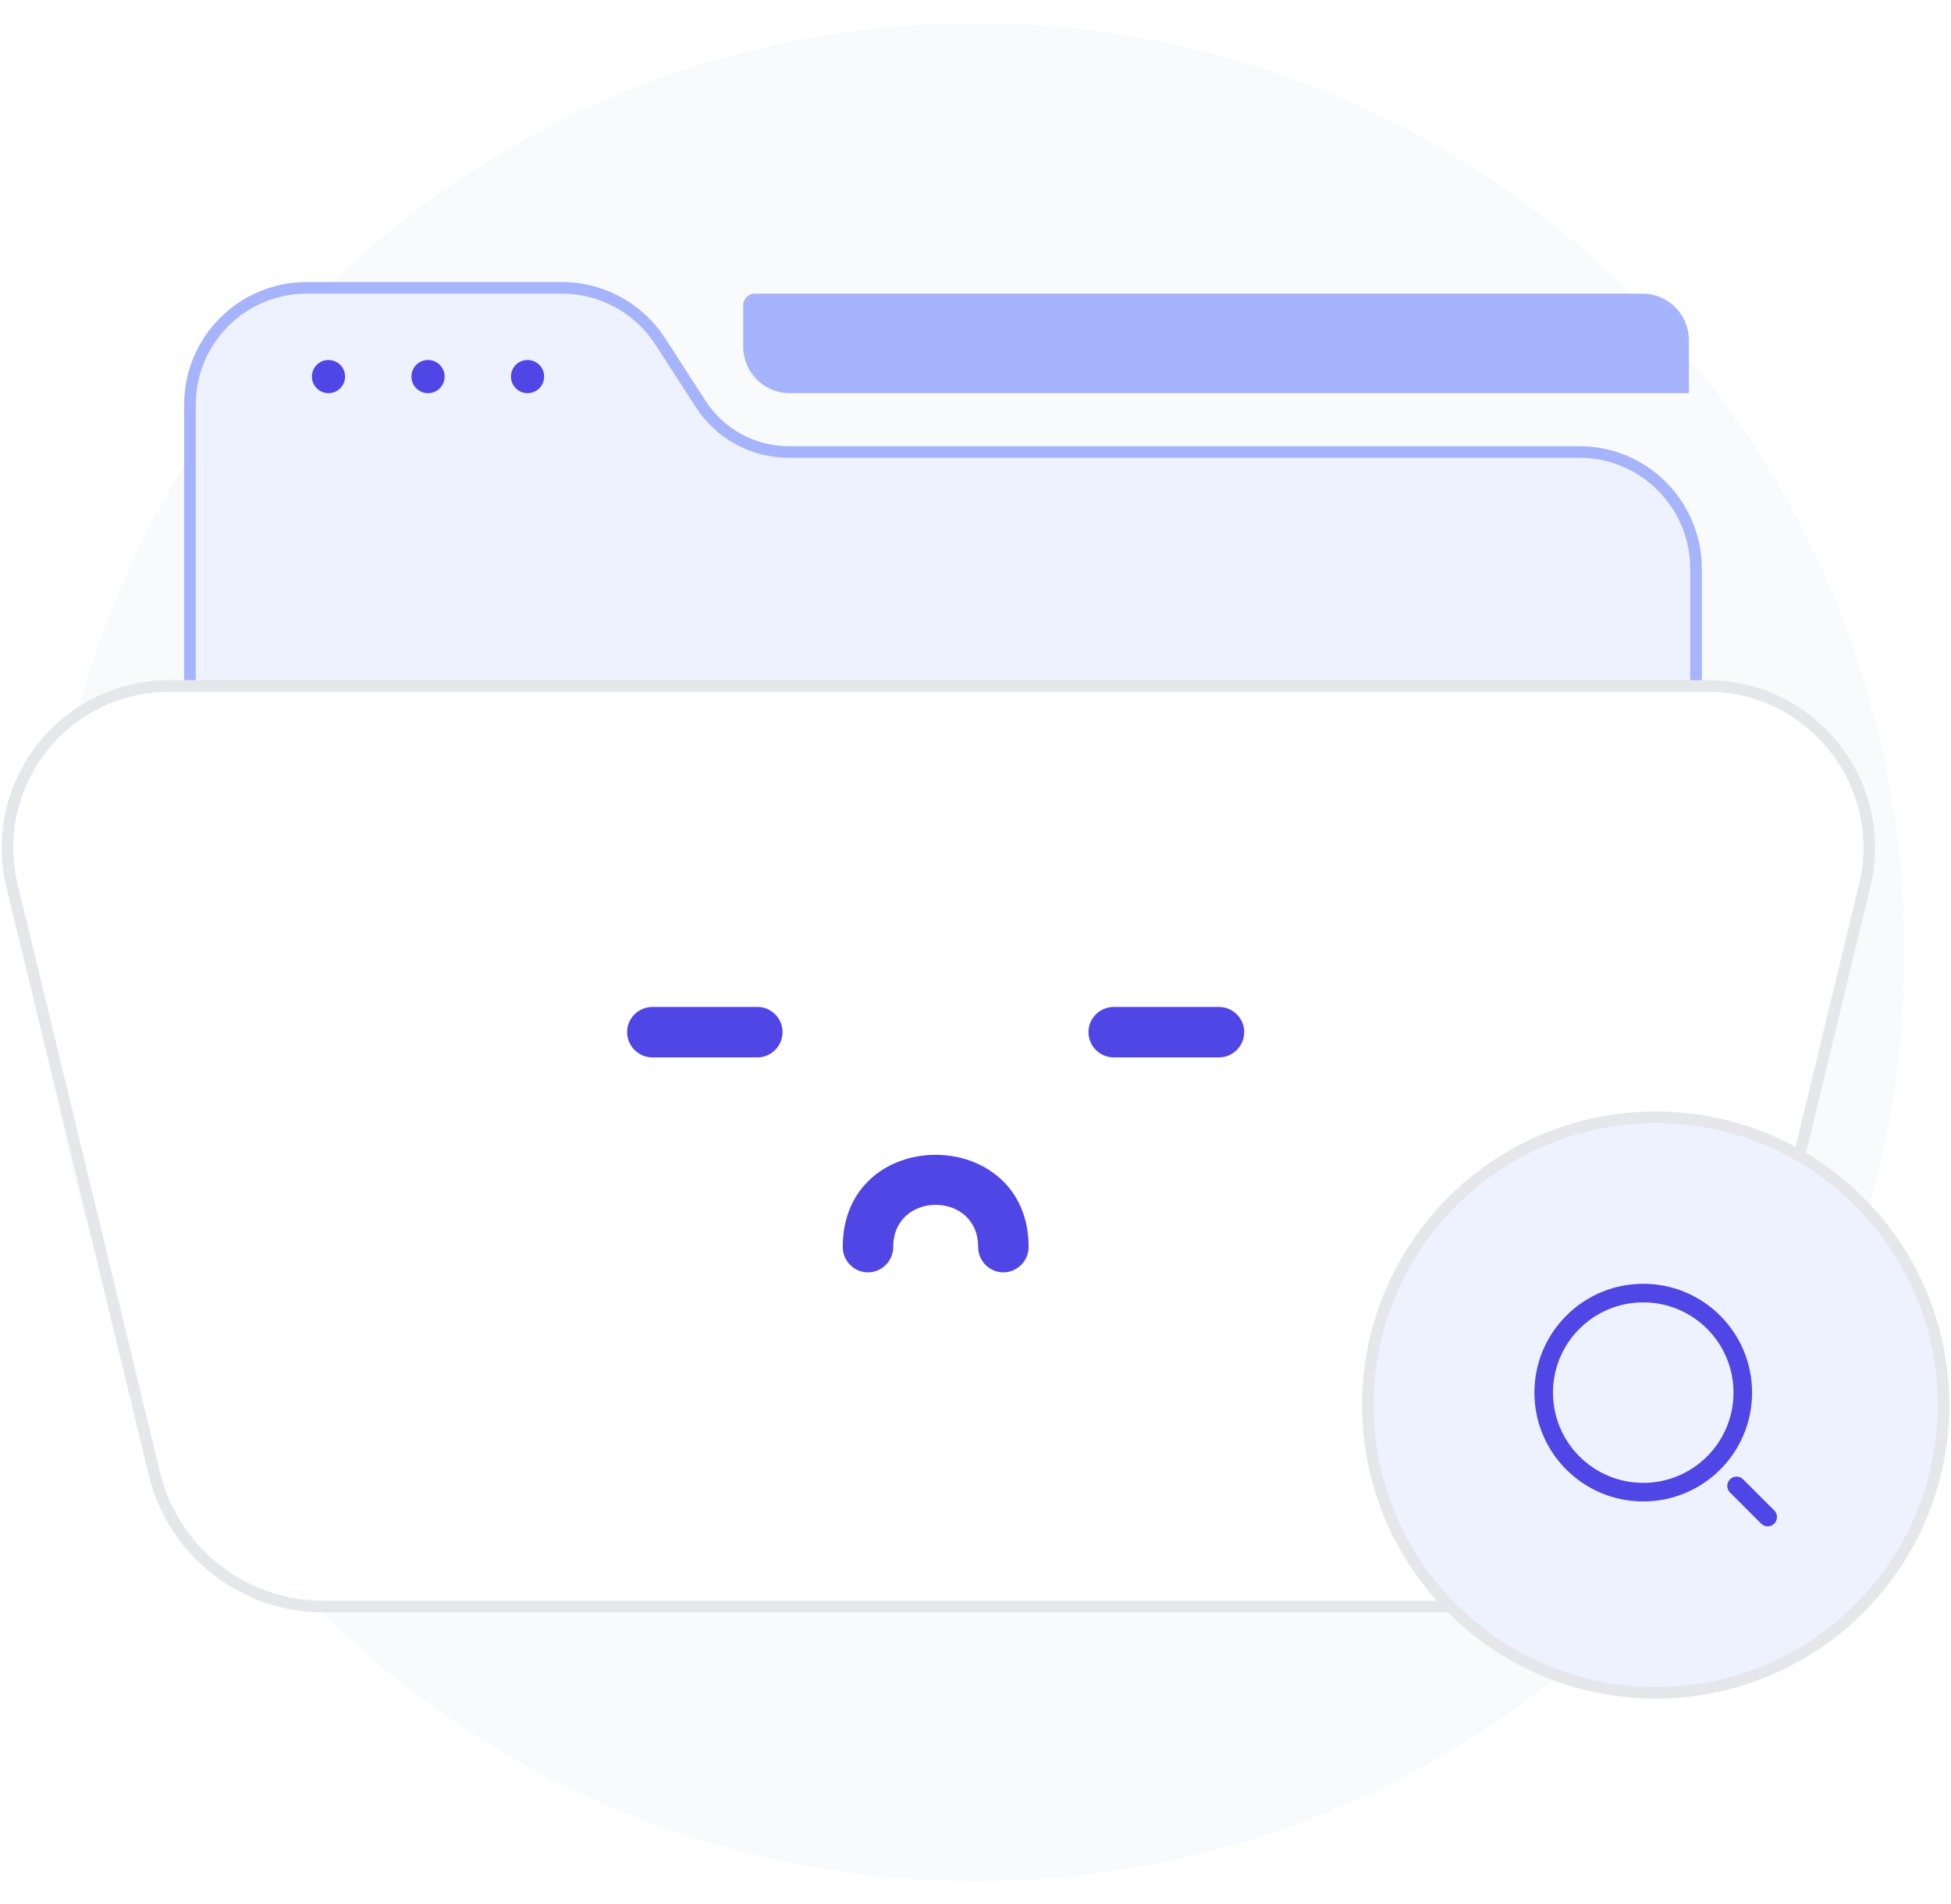 <svg className="mx-auto" xmlns="http://www.w3.org/2000/svg" width="168" height="164" viewBox="0 0 168 164" fill="none">
    <g filter="url(#filter0_d_14133_736)">
        <path d="M4 81.008C4 36.71 39.908 1 84.008 1C128.042 1 164 36.693 164 81.008C164 99.805 157.525 117.098 146.657 130.741C131.676 149.653 108.784 161 84.008 161C59.068 161 36.307 149.57 21.343 130.741C10.475 117.098 4 99.805 4 81.008Z" fill="#F9FAFB"></path>
    </g>
    <path d="M145.544 77.462H146.044V76.962V48.985C146.044 43.424 141.543 38.923 135.982 38.923H67.922C64.839 38.923 61.976 37.358 60.317 34.761L60.316 34.758L56.848 29.391L56.847 29.39C54.988 26.524 51.809 24.786 48.385 24.786H26.419C20.858 24.786 16.357 29.287 16.357 34.848V76.962V77.462H16.857H145.544Z" fill="#EEF2FF" stroke="#A5B4FC"></path>
    <path d="M64 26.286C64 25.733 64.448 25.286 65 25.286H141.428C143.638 25.286 145.428 27.076 145.428 29.286V33.857H68C65.791 33.857 64 32.066 64 29.857V26.286Z" fill="#A5B4FC"></path>
    <ellipse cx="1.429" cy="1.429" rx="1.429" ry="1.429" transform="matrix(-1 0 0 1 46.857 31)" fill="#4F46E5"></ellipse>
    <ellipse cx="1.429" cy="1.429" rx="1.429" ry="1.429" transform="matrix(-1 0 0 1 38.286 31)" fill="#4F46E5"></ellipse>
    <ellipse cx="1.429" cy="1.429" rx="1.429" ry="1.429" transform="matrix(-1 0 0 1 29.714 31)" fill="#4F46E5"></ellipse>
    <path d="M148.321 126.907L148.321 126.906L160.559 76.304C162.7 67.516 156.036 59.072 147.01 59.072H14.59C5.563 59.072 -1.083 67.517 1.041 76.303L1.041 76.304L13.295 126.906C14.918 133.621 20.932 138.354 27.835 138.354H133.764C140.685 138.354 146.681 133.621 148.321 126.907Z" fill="white" stroke="#E5E7EB"></path>
    <path d="M86.386 109.572C85.206 109.572 84.227 108.593 84.227 107.384C84.227 102.547 76.915 102.547 76.915 107.384C76.915 108.593 75.936 109.572 74.727 109.572C73.547 109.572 72.568 108.593 72.568 107.384C72.568 96.79 88.574 96.819 88.574 107.384C88.574 108.593 87.595 109.572 86.386 109.572Z" fill="#4F46E5"></path>
    <path d="M104.954 91.062H95.914C94.705 91.062 93.727 90.083 93.727 88.874C93.727 87.694 94.705 86.715 95.914 86.715H104.954C106.163 86.715 107.141 87.694 107.141 88.874C107.141 90.083 106.163 91.062 104.954 91.062Z" fill="#4F46E5"></path>
    <path d="M65.227 91.061H56.188C54.979 91.061 54 90.082 54 88.873C54 87.693 54.979 86.714 56.188 86.714H65.227C66.407 86.714 67.386 87.693 67.386 88.873C67.386 90.082 66.407 91.061 65.227 91.061Z" fill="#4F46E5"></path>
    <circle cx="142.572" cy="121" r="24.786" fill="#EEF2FF" stroke="#E5E7EB"></circle>
    <path d="M152.214 130.643L149.535 127.964M150.071 119.928C150.071 115.195 146.234 111.357 141.5 111.357C136.766 111.357 132.928 115.195 132.928 119.928C132.928 124.662 136.766 128.5 141.5 128.5C143.858 128.5 145.993 127.548 147.543 126.007C149.104 124.455 150.071 122.305 150.071 119.928Z" stroke="#4F46E5" stroke-width="1.6" stroke-linecap="round"></path>
    <defs>
        <filter id="filter0_d_14133_736" x="2" y="0" width="164" height="164" filterUnits="userSpaceOnUse" color-interpolation-filters="sRGB">
            <feFlood flood-opacity="0" result="BackgroundImageFix"></feFlood>
            <feColorMatrix in="SourceAlpha" type="matrix" values="0 0 0 0 0 0 0 0 0 0 0 0 0 0 0 0 0 0 127 0" result="hardAlpha"></feColorMatrix>
            <feOffset dy="1"></feOffset>
            <feGaussianBlur stdDeviation="1"></feGaussianBlur>
            <feComposite in2="hardAlpha" operator="out"></feComposite>
            <feColorMatrix type="matrix" values="0 0 0 0 0.063 0 0 0 0 0.094 0 0 0 0 0.157 0 0 0 0.05 0"></feColorMatrix>
            <feBlend mode="normal" in2="BackgroundImageFix" result="effect1_dropShadow_14133_736"></feBlend>
            <feBlend mode="normal" in="SourceGraphic" in2="effect1_dropShadow_14133_736" result="shape"></feBlend>
        </filter>
    </defs>
</svg>